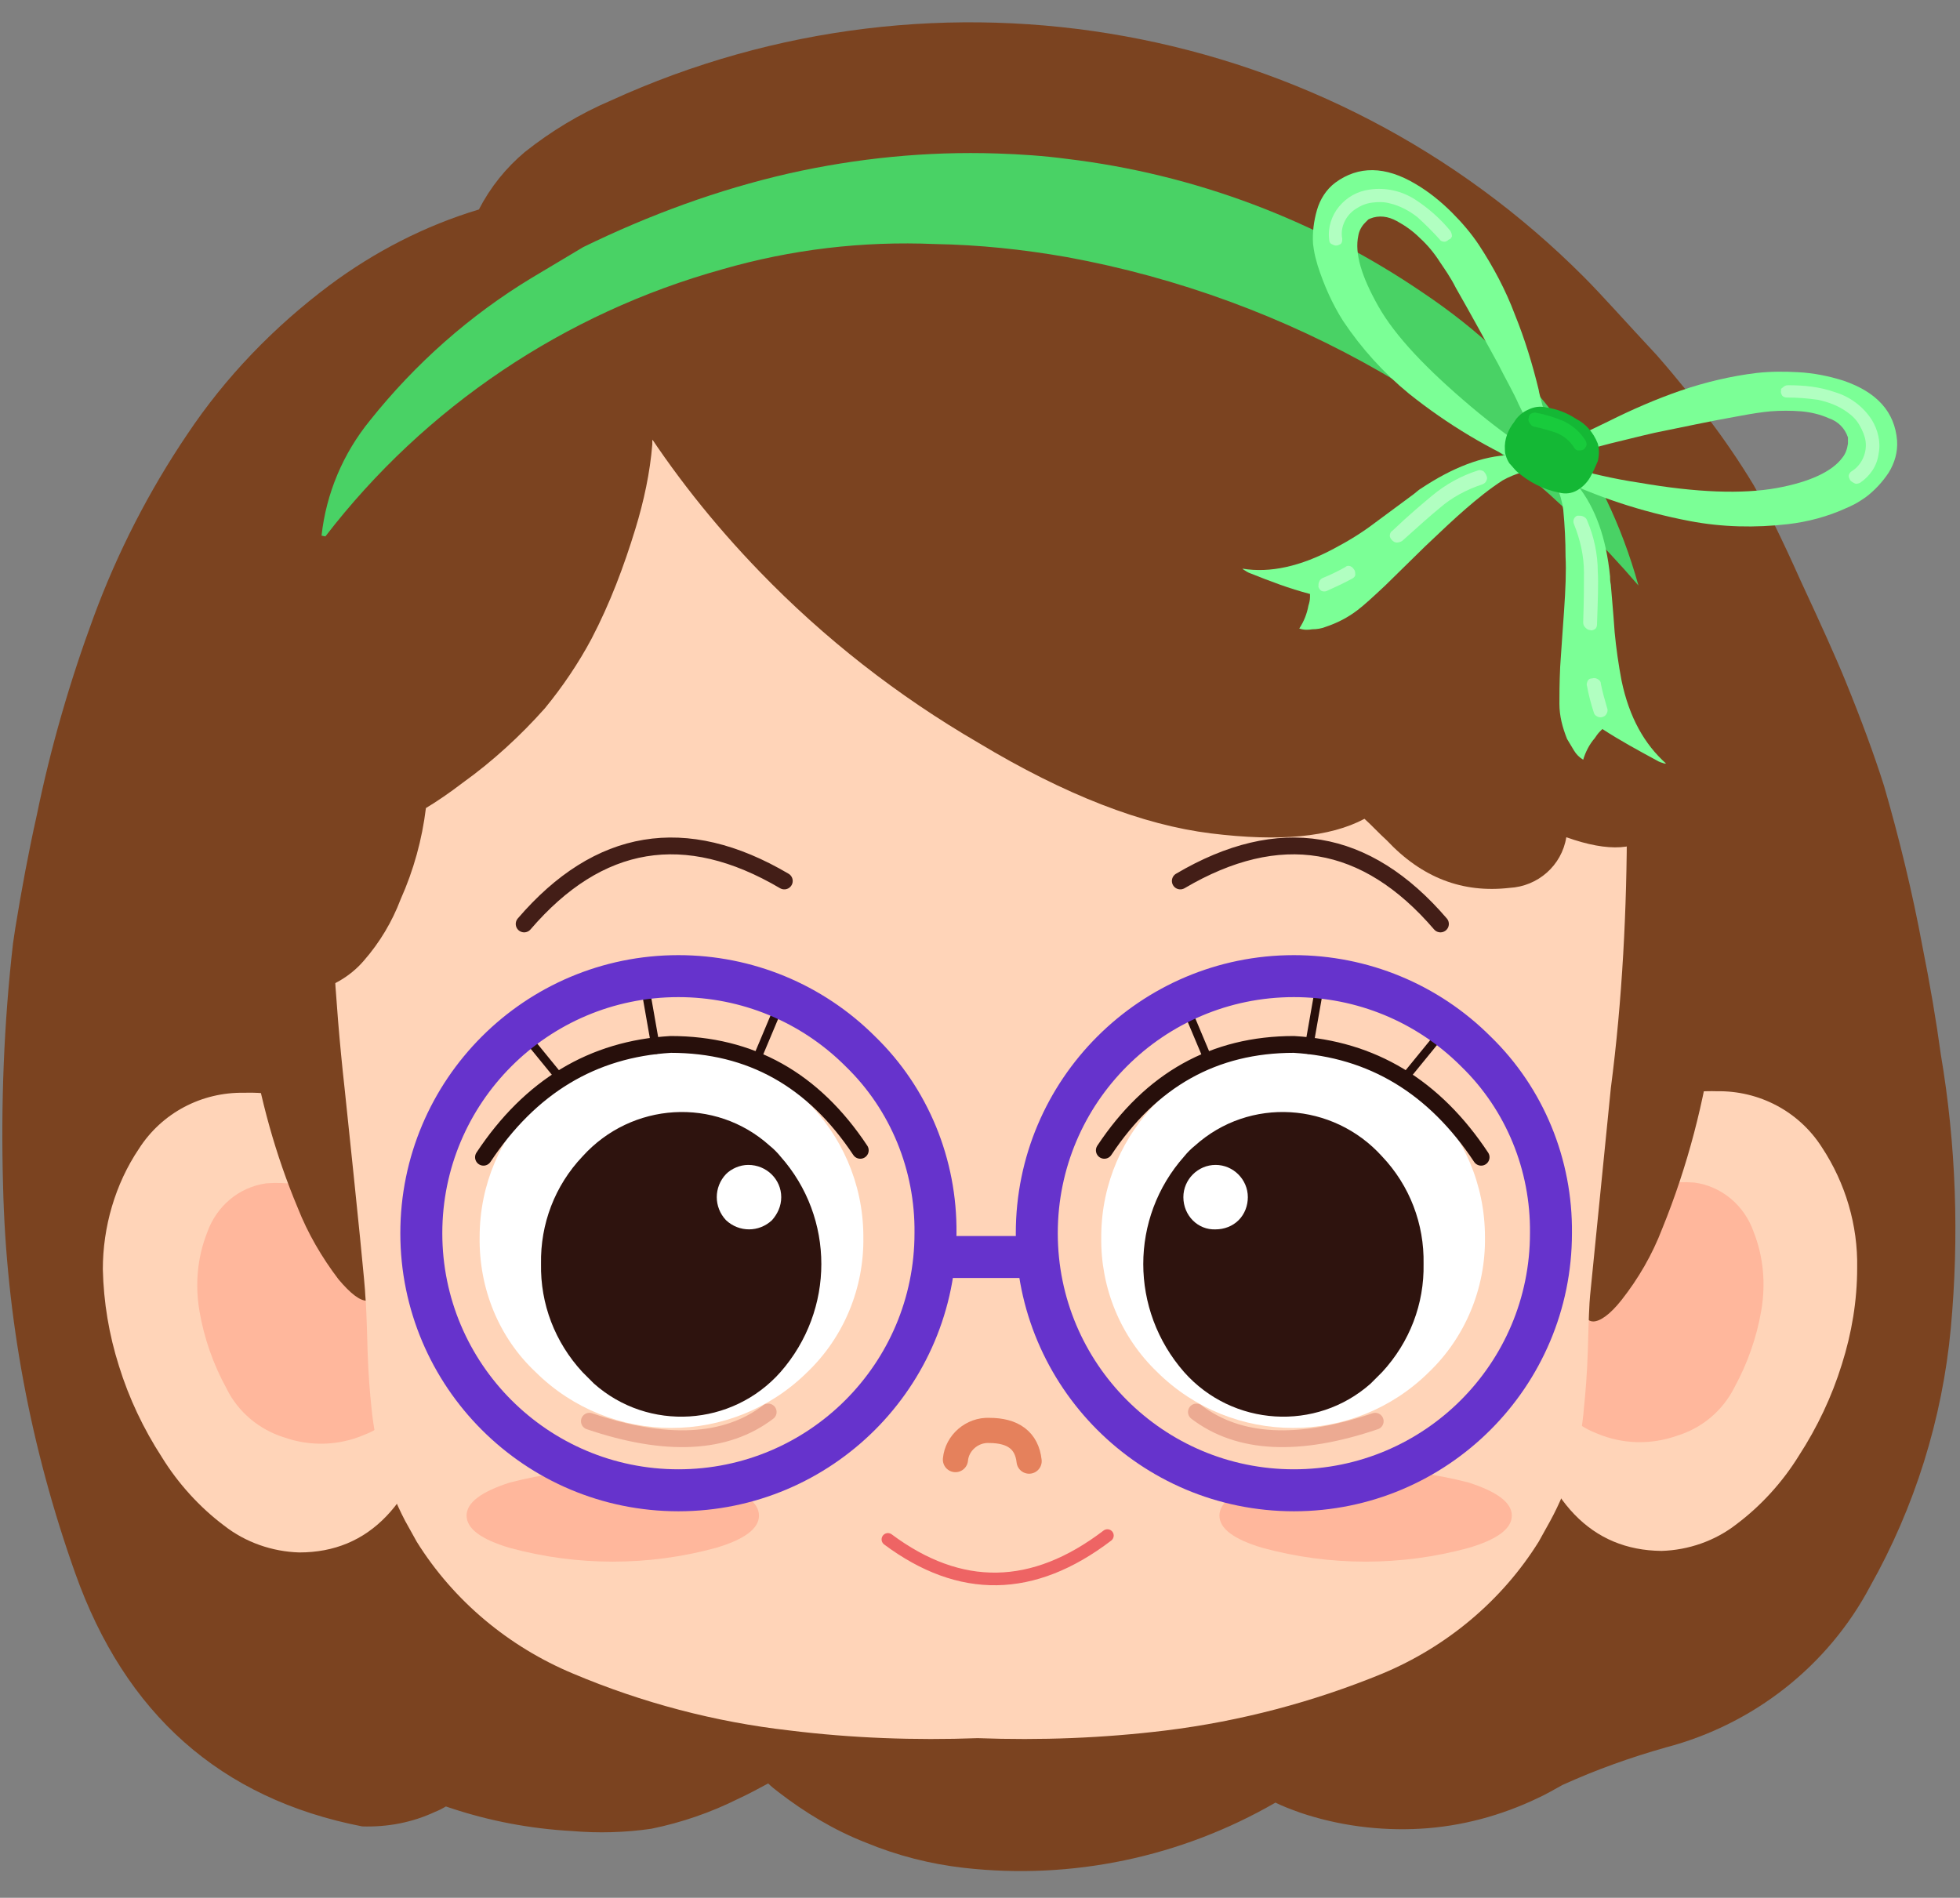 <?xml version="1.0" encoding="utf-8"?>
<!-- Generator: Adobe Illustrator 25.2.0, SVG Export Plug-In . SVG Version: 6.00 Build 0)  -->
<svg version="1.1" id="레이어_2_1_" xmlns="http://www.w3.org/2000/svg" xmlns:xlink="http://www.w3.org/1999/xlink" x="0px"
	 y="0px" width="255.4px" height="247.3px" viewBox="0 0 255.4 247.3" style="enable-background:new 0 0 255.4 247.3;"
	 xml:space="preserve">
<rect x="0" y="0" width="255.4" height="247.3" fill="#808080" stroke="none"/>
<path style="fill:#7B4320;" d="M206.4,36.1C173.1,2.7,122.5-6.5,79.6,13.1c-4,1.7-7.8,4-11.2,6.7c-2.5,2.1-4.5,4.6-6,7.5
	c-7,2.1-13.6,5.5-19.5,9.9c-7.2,5.4-13.5,11.9-18.5,19.4c-5,7.4-9.1,15.4-12.2,23.8c-3.1,8.4-5.6,17-7.4,25.8
	c-1.1,4.9-2,9.8-2.8,14.7c-0.1,0.6-0.2,1.3-0.3,2c-1.2,10.5-1.6,21-1.3,31.6c0.4,17.2,3.6,34.2,9.4,50.5c6.5,18.3,18.9,29.4,37.4,33
	c3.3,0.1,6.5-0.5,9.5-1.9c0.5-0.2,0.9-0.4,1.4-0.7l0.6,0.2c5.1,1.7,10.4,2.7,15.8,3c3.5,0.3,7,0.2,10.4-0.3
	c3.9-0.8,7.7-2.1,11.3-3.9c1.3-0.6,2.6-1.3,3.9-2c0.4,0.4,0.9,0.8,1.3,1.1c3.5,2.7,7.3,5,11.4,6.6c4.1,1.7,8.4,2.8,12.8,3.3
	c14.1,1.6,28.3-1.4,40.6-8.5c1,0.5,2.1,0.9,3.2,1.3c5,1.7,10.4,2.4,15.7,2.1c5.3-0.3,10.5-1.7,15.3-4c1.1-0.5,2.1-1.1,3.2-1.7
	c4.4-2,8.9-3.6,13.5-4.9c11.4-3,21.1-10.6,26.6-21c5.8-10.3,9.4-21.8,10.5-33.6c1.1-11.9,0.7-23.9-1.3-35.7
	c-0.6-4.4-1.4-9.1-2.4-14.1c-1.3-7-3-14-5-20.9c-1.3-4.1-3-8.7-5-13.6c-1.3-3.2-3.3-7.6-5.9-13.2c-2.5-5.6-4.5-9.6-6.1-12.4
	c-1.8-3-3.8-5.9-5.9-8.7c-1.7-2.2-3.9-5-6.7-8.2C211.7,41.8,208.7,38.4,206.4,36.1z"/>
<path style="fill:#FFD4B8;" d="M237.4,149.5c-3-4.7-8.2-7.4-13.7-7.3c-6.4-0.2-12.6,2.3-17,7c-3.8,4.1-7.2,10.5-10.2,19.2
	c0,0.4,0,0.7,0,1.1c0.2,4.7,0.9,9.3,1.9,13.8c3,12.5,9,18.7,18.1,18.8c3.5-0.1,7-1.3,9.8-3.5c3.2-2.4,6-5.5,8.1-8.9
	c2.4-3.7,4.3-7.7,5.6-11.9c1.3-4.1,2-8.3,2-12.6C242.1,159.7,240.5,154.2,237.4,149.5z"/>
<path style="fill:#FFB79C;" d="M204.5,161.1c-0.4,0.5-0.9,0.9-1.4,1.3c-2.4,1.5-3.8,4.3-3.6,7.1c0.1,3.4,0.7,6.8,1.8,10.1
	c1.1,3.3,3.6,6,6.8,7.2c3.3,1.4,7,1.5,10.4,0.3c3.3-1,6-3.3,7.5-6.3c1.7-3.1,2.9-6.5,3.5-10c0.6-3.5,0.3-7-1-10.3
	c-1.2-3.4-4.1-5.9-7.7-6.4c-2.7-0.2-5.5,0.2-8,1.2C209.6,156.5,206.8,158.5,204.5,161.1z"/>
<path style="fill:#7B4320;" d="M205.5,134.8c-0.5,6.8-0.7,12.7-0.7,17.4c0,7,0.1,11.8,0.4,14.3c0.4,3.8,1.2,5.7,2.4,5.7
	c0.9,0,2.2-0.9,3.7-2.8c2.2-2.8,4-5.9,5.3-9.3c3.3-8.1,5.5-16.6,6.7-25.3c3.7-37.1,0.6-49.1-9.4-36.1
	C204.9,95.5,202.1,107.5,205.5,134.8z"/>
<path style="fill:#FFD4B8;" d="M18.1,149.7c3-4.7,8.2-7.4,13.7-7.3c6.4-0.2,12.6,2.3,17,7c3.8,4.1,7.2,10.5,10.2,19.2
	c0,0.4,0,0.8,0,1.1c-0.2,4.7-0.9,9.3-1.9,13.8c-3,12.5-9,18.8-18.1,18.8c-3.5-0.1-7-1.3-9.8-3.5c-3.2-2.4-6-5.5-8.1-8.9
	c-2.4-3.7-4.3-7.7-5.6-11.9c-1.3-4.1-2-8.3-2.1-12.6C13.4,159.9,15,154.3,18.1,149.7z"/>
<path style="fill:#FFB79C;" d="M51,161.3c0.4,0.5,0.9,0.9,1.4,1.3c2.4,1.5,3.8,4.3,3.6,7.1c-0.1,3.4-0.7,6.8-1.8,10.1
	c-1.1,3.3-3.6,6-6.8,7.2c-3.3,1.4-7,1.5-10.4,0.3c-3.2-1-6-3.3-7.5-6.4c-1.7-3.1-2.9-6.5-3.5-10c-0.6-3.5-0.3-7,1-10.3
	c1.2-3.4,4.1-5.9,7.7-6.4c2.7-0.2,5.5,0.2,8,1.2C45.9,156.7,48.7,158.7,51,161.3z"/>
<path style="fill:#7B4320;" d="M50.6,149.5c0-3.9-0.2-8.4-0.5-13.7l-4.9-38.1l-12.5,38.1c1.2,7.4,3.2,14.7,6.1,21.6
	c1.3,3.3,3.1,6.4,5.3,9.3c1.6,1.9,2.8,2.8,3.7,2.8c1.2,0,2-1.9,2.4-5.7C50.5,161.3,50.6,156.5,50.6,149.5z"/>
<path style="fill:#FFD4B8;" d="M212,106.7c0-14.8-2.8-27.6-8.3-38.6c-20.4-14.6-45.1-23.6-74.1-27.2c-30.1,2.2-56.5,11.8-79.2,28.8
	c-5,10.5-7.5,22.8-7.5,36.9c0.1,11.8,0.7,23.5,2,35.2c1.8,17.1,2.7,26.1,2.7,27c0.1,1,0.2,3.4,0.3,7.3c0.1,3,0.3,5.4,0.5,7.3
	c0.5,5.2,2,10.2,4.4,14.8l1.5,2.7c4.8,7.7,12,13.7,20.4,17.2c9,3.8,18.5,6.3,28.2,7.4c8.1,1,16.3,1.3,24.5,1c8.2,0.3,16.3,0,24.5-1
	c9.7-1.2,19.2-3.7,28.2-7.4c8.4-3.5,15.6-9.5,20.4-17.2l1.5-2.7c2.5-4.6,4-9.6,4.4-14.8c0.2-1.9,0.4-4.3,0.5-7.3
	c0.1-3.9,0.2-6.4,0.3-7.3c0.1-0.9,1-9.9,2.7-27C211.4,130.3,212,118.5,212,106.7z"/>
<path style="fill:#7B4320;" d="M33.1,92.7c-0.7,3.2-1.2,6.5-1.4,9.9c-0.1,3.6,0,7.2,0.2,10.8l0.5,8c0.1,1.3,0.2,2.6,0.5,3.8
	c0.3,1.2,0.9,2.3,1.9,3.1c1.3,1,2.9,1.4,4.4,1.2c0.4,0,0.8-0.1,1.2-0.2c2.7-0.6,5.2-2,7-4.1c2.1-2.4,3.7-5.1,4.8-8
	c1.7-3.8,2.8-7.8,3.3-11.9c1.5-0.9,3.1-2,4.8-3.3c3.9-2.8,7.5-6.1,10.7-9.7c2.3-2.8,4.4-5.9,6.1-9.1c2.4-4.6,4.2-9.4,5.7-14.3
	c1.1-3.6,1.9-7.3,2.2-11c0-0.2,0-0.4,0-0.5c0.3-0.4,0.6-0.9,0.9-1.4l0.2-0.4c0.6-1,1-2,1.3-3.1c0.3-1.8,0-3.6-1-5.2
	c-0.9-1.6-2.4-2.7-4.2-3.2c-1.7-0.4-3.5-0.4-5.3-0.1c-4,0.7-7.9,1.9-11.6,3.7c-3.7,1.8-7.1,4-10.2,6.6c-4.2,3.4-8,7.4-11.1,11.8
	c-3.2,4.4-5.8,9.2-7.7,14.3C35,84.3,33.9,88.4,33.1,92.7z"/>
<path style="fill:#7B4320;" d="M183.4,42.1l-3.5-3.1c-1.5-1.3-3-2.5-4.6-3.6c-3.2-2.1-6.6-3.8-10.2-5c-2.5-0.9-6.2-2-11-3.3
	c-4.8-1.3-8.6-2.2-11.3-2.9c-3.8-0.9-7.6-1.5-11.4-2c-8.7-1-16.3-0.3-22.9,2c-1.1,0.4-2.5,0.9-4,1.6c-0.9,0.4-2.2,1-4,1.8
	c-3.1,1.4-5.3,2.5-6.5,3.1c-1.1,0.6-2.3,1.1-3.6,1.5L81,50.7c0.6,1.1,1.3,2.3,2,3.5c4.6,7.3,10,14.1,16,20.3
	c8.4,8.7,18,16.2,28.5,22.3c11.3,6.8,21.4,10.7,30.3,11.8c8.9,1.1,15.5,0.5,20-1.9c1,0.9,1.9,1.9,2.9,2.8c4.6,4.9,9.9,6.9,16,6.2
	c3.7-0.2,6.8-2.9,7.4-6.6c5.6,2,9.4,1.7,11.5-0.7c1.9-2.2,2.9-8.1,3-17.9c0-10.6-1.9-21.2-5.4-31.2
	C209.4,48.4,199.5,42.7,183.4,42.1z"/>
<path style="fill:#49D265;" d="M139,20.7c-3-0.4-6-0.6-9.1-0.7c-9.1-0.3-18.2,0.6-27.1,2.6C93.6,24.7,84.6,28,76,32.2l-6.7,4
	c-8.1,4.9-15.2,11.2-21.1,18.6c-3.5,4.3-5.7,9.5-6.3,15l0.5,0.1c13-16.9,31.2-29.1,51.7-34.8c9-2.6,18.3-3.7,27.7-3.3
	c5.8,0.1,11.5,0.7,17.2,1.7c29,5.3,55.3,20.4,74.5,42.8c-4.4-15.8-13.7-28.5-28-38.1C171.6,28.7,155.7,22.7,139,20.7z"/>
<path style="fill:#7BFF96;" d="M201.8,57c0.2-0.1,0-1.1-0.5-3c-0.5-1.9-0.8-3-0.8-3.2c-0.8-3.3-1.8-6.6-3.1-9.8
	c-1.2-3.2-2.8-6.2-4.7-9.1c-1-1.5-2.2-2.9-3.5-4.2c-1.4-1.4-3-2.7-4.7-3.7c-4-2.4-7.5-2.4-10.5-0.2c-1.2,0.9-2,2.2-2.4,3.6
	c-0.4,1.4-0.6,2.9-0.5,4.4l0.1,0.7c0.1,0.7,0.3,1.4,0.5,2.1c0.8,2.5,1.9,5,3.3,7.2c2.4,3.6,5.3,6.8,8.6,9.5c5,4,10.5,7.3,16.4,9.8
	l-0.2-2c-2.8-1.9-5.5-3.9-8.1-6.1c-5.8-4.9-9.9-9.2-12.1-13.1s-3.1-6.9-2.6-9.2c0.1-0.6,0.4-1.2,0.9-1.7c0.1-0.1,0.3-0.3,0.4-0.4
	l0.2-0.1c1.2-0.5,2.4-0.3,3.5,0.3c1.1,0.6,2.1,1.3,3,2.2c1,0.9,1.9,2,2.6,3.1c0.6,0.9,1.4,2,2.1,3.4c2,3.5,3.8,6.8,5.5,9.9
	c1,2,2,3.7,2.7,5.3c1.6,3.2,2.3,4.8,2.2,4.9L201.8,57z"/>
<path style="fill:#7BFF96;" d="M201.4,61.1l-0.4-1.1c-0.4-0.2-0.7-0.3-1.1-0.4c-1-0.2-2.1-0.3-3.1-0.3c-3.6,0.1-7.5,1.6-11.7,4.4
	c-0.2,0.1-0.5,0.4-0.9,0.7l-5,3.7c-1.7,1.3-3.5,2.4-5.4,3.4c-4.3,2.3-8.3,3.2-11.9,2.6l0.1,0.1c0.3,0.2,0.6,0.4,0.9,0.5
	c2.5,1,5.1,2,7.8,2.7v0.4c0,0.4-0.1,0.8-0.2,1.1c-0.2,1.1-0.6,2.1-1.2,3c0.6,0.2,1.1,0.2,1.7,0.1c0.6,0,1.2-0.1,1.7-0.3
	c1.5-0.5,2.9-1.2,4.2-2.2c0.8-0.6,2-1.7,3.6-3.2l5.2-5.1c2.1-2,3.8-3.6,5.3-4.9c1.5-1.3,3.1-2.6,4.8-3.7
	C197.4,61.7,199.4,61.1,201.4,61.1z"/>
<path style="fill:#B1FFC1;" d="M193.3,61.4c-0.2-0.1-0.5-0.2-0.7-0.1c-2.2,0.7-4.2,1.8-6,3.3c-1.2,1-3,2.5-5.2,4.6
	c-0.2,0.1-0.3,0.4-0.3,0.6c0,0.2,0.1,0.4,0.3,0.6c0.2,0.2,0.4,0.3,0.6,0.3c0.3,0,0.5-0.1,0.7-0.2c2.1-1.9,3.8-3.4,4.9-4.3
	c1.6-1.4,3.5-2.4,5.6-3.1c0.2-0.1,0.4-0.2,0.5-0.5c0.1-0.2,0.1-0.4,0-0.6C193.6,61.7,193.4,61.5,193.3,61.4z"/>
<path style="fill:#B1FFC1;" d="M176,73.8c-0.2-0.1-0.5-0.1-0.7,0.1c-0.9,0.5-1.9,1-2.9,1.4c-0.2,0.1-0.4,0.2-0.5,0.5
	c-0.1,0.2-0.1,0.4-0.1,0.7c0.1,0.2,0.2,0.4,0.4,0.5c0.2,0.1,0.5,0.1,0.7,0c1.1-0.5,2.2-1,3.3-1.6c0.2-0.1,0.4-0.3,0.4-0.5
	c0-0.2,0-0.4-0.1-0.6C176.3,74,176.2,73.9,176,73.8z"/>
<path style="fill:#B1FFC1;" d="M189.2,30.8c0-0.3-0.1-0.5-0.2-0.7c-1.3-1.6-2.9-3-4.6-4.1c-1.7-1.1-3.8-1.6-5.9-1.3
	c-1.6,0.2-3,1-4,2.2c-1,1.2-1.5,2.8-1.3,4.3c0,0.3,0.1,0.5,0.3,0.6c0.2,0.1,0.4,0.2,0.6,0.2c0.2,0,0.4-0.1,0.6-0.2
	c0.2-0.2,0.2-0.4,0.2-0.7c-0.3-1.5,0.5-3.1,1.8-3.9c0.6-0.4,1.3-0.7,2.1-0.8c0.8-0.1,1.6-0.1,2.3,0.1c1.3,0.3,2.6,1,3.6,1.8
	c1,0.9,2,1.9,2.9,2.9c0.1,0.2,0.4,0.3,0.6,0.3c0.2,0,0.4-0.1,0.6-0.3C189,31.2,189.1,31,189.2,30.8z"/>
<path style="fill:#7BFF96;" d="M204.1,57.9c0-0.2,0.9-0.7,2.6-1.6l2.9-1.4c3-1.5,6.2-2.9,9.4-4c3.2-1.1,6.6-1.9,9.9-2.3
	c1.8-0.2,3.6-0.2,5.4-0.1c2,0.1,4,0.5,5.9,1.1c4.4,1.5,6.7,4.1,7,7.8c0.1,1.5-0.3,2.9-1.1,4.2c-0.8,1.2-1.8,2.3-3,3.2l-0.6,0.4
	c-0.6,0.4-1.2,0.7-1.9,1c-2.4,1.1-5,1.8-7.6,2.1c-4.3,0.5-8.6,0.4-12.8-0.4c-6.3-1.2-12.4-3.2-18.2-6.1l1.7-1.1
	c3.2,0.9,6.5,1.7,9.9,2.2c7.5,1.3,13.4,1.5,17.9,0.7c4.4-0.8,7.3-2.2,8.6-4c0.4-0.5,0.6-1.1,0.7-1.8c0-0.2,0-0.4,0-0.5V57
	c-0.4-1.2-1.3-2.1-2.5-2.5c-1.1-0.5-2.4-0.8-3.6-0.9c-1.3-0.1-2.7-0.1-4,0c-1.1,0.1-2.4,0.3-4,0.6c-4,0.7-7.6,1.5-11.1,2.2
	c-2.2,0.5-4.1,1-5.8,1.4c-3.5,0.9-5.2,1.4-5.1,1.6L204.1,57.9z"/>
<path style="fill:#7BFF96;" d="M201.3,60.9l1.1-0.4c0.3,0.2,0.7,0.4,1,0.6c0.8,0.6,1.6,1.4,2.2,2.2c2.3,2.9,3.7,6.8,4.2,11.8
	c0,0.3,0,0.6,0.1,1.1c0.1,1.3,0.3,3.3,0.5,6.2c0.2,2.1,0.5,4.2,0.9,6.3c1,4.8,3,8.3,5.8,10.8h-0.2c-0.3-0.1-0.7-0.2-1-0.4
	c-2.4-1.3-4.8-2.6-7.1-4.1l-0.3,0.3c-0.3,0.3-0.5,0.6-0.7,0.9c-0.7,0.8-1.2,1.8-1.5,2.8c-0.5-0.3-0.9-0.7-1.2-1.2
	c-0.3-0.5-0.6-1-0.9-1.5c-0.6-1.5-1-3-1-4.6c0-1,0-2.6,0.1-4.8c0.2-3.2,0.4-5.6,0.5-7.2c0.2-2.9,0.3-5.3,0.2-7.2c0-2-0.1-4-0.3-6.1
	C203.4,64.3,202.6,62.4,201.3,60.9z"/>
<path style="fill:#B1FFC1;" d="M206.3,67.3c0.2,0.1,0.4,0.2,0.5,0.5c0.9,2.1,1.4,4.4,1.4,6.7c0.1,1.5,0,3.9-0.1,6.9
	c0,0.2-0.1,0.5-0.3,0.6c-0.2,0.1-0.4,0.2-0.6,0.1c-0.2,0-0.4-0.1-0.6-0.3c-0.2-0.2-0.3-0.4-0.3-0.7c0.1-2.9,0.1-5,0.1-6.5
	c0-2.2-0.5-4.3-1.3-6.3c-0.1-0.2-0.1-0.5,0-0.7c0.1-0.2,0.3-0.4,0.5-0.4C205.9,67.2,206.1,67.2,206.3,67.3z"/>
<path style="fill:#B1FFC1;" d="M208.2,88.5c0.2,0.1,0.4,0.3,0.4,0.6c0.2,1,0.5,2.1,0.8,3.1c0.1,0.2,0.1,0.5,0,0.7
	c-0.1,0.2-0.2,0.4-0.5,0.5c-0.2,0.1-0.5,0.1-0.7,0c-0.2-0.1-0.4-0.2-0.5-0.5c-0.4-1.2-0.7-2.4-0.9-3.5c-0.1-0.2,0-0.5,0.1-0.7
	c0.1-0.2,0.3-0.3,0.6-0.3C207.8,88.3,208,88.4,208.2,88.5z"/>
<path style="fill:#B1FFC1;" d="M232.3,50.5c0.2-0.2,0.4-0.3,0.7-0.3c2.1,0,4.1,0.2,6.1,0.9c2,0.6,3.7,1.9,4.8,3.6
	c0.8,1.3,1.2,2.9,0.9,4.4c-0.2,1.6-1.1,2.9-2.4,3.8c-0.2,0.1-0.5,0.2-0.7,0.1c-0.2-0.1-0.4-0.2-0.6-0.4c-0.1-0.2-0.2-0.4-0.2-0.6
	c0-0.2,0.2-0.5,0.4-0.6c1.3-0.8,2-2.4,1.8-3.9c-0.1-0.7-0.4-1.4-0.8-2.1c-0.4-0.7-0.9-1.2-1.6-1.7c-1.1-0.8-2.4-1.3-3.8-1.6
	c-1.4-0.2-2.7-0.3-4.1-0.3c-0.2,0-0.5-0.1-0.6-0.3c-0.1-0.2-0.2-0.4-0.1-0.6C232,50.8,232.1,50.6,232.3,50.5z"/>
<path style="fill:#14B835;" d="M205.4,54.6c-1.2-0.8-2.5-1.3-3.9-1.5c-0.8-0.2-1.6-0.1-2.4,0.3c-0.7,0.3-1.4,0.9-1.8,1.6
	c-0.8,1-1.3,2.3-1.2,3.6c0,0.2,0,0.4,0.1,0.7c0.1,0.4,0.3,0.8,0.5,1.1c0.3,0.3,0.6,0.7,0.9,1c1.6,1.4,3.5,2.4,5.6,2.8
	c0.8,0.2,1.6,0.1,2.3-0.3c0.7-0.4,1.3-1,1.7-1.7c0.4-0.7,0.7-1.4,1-2.1c0.2-0.8,0.2-1.6,0-2.3C207.6,56.3,206.6,55.2,205.4,54.6z"/>
<path style="fill:#18CB3C;" d="M199.9,55.6c1,0.2,2,0.5,2.9,0.8c1,0.4,1.8,1.1,2.3,1.9c0.1,0.2,0.3,0.4,0.6,0.4c0.2,0,0.4,0,0.6-0.1
	c0.2-0.1,0.3-0.3,0.4-0.5c0.1-0.2,0-0.5-0.1-0.7c-0.7-1.1-1.6-1.9-2.8-2.5c-1.2-0.5-2.4-0.9-3.6-1.1c-0.2-0.1-0.5,0-0.7,0.1
	c-0.2,0.1-0.3,0.3-0.3,0.6c-0.1,0.2,0,0.4,0.1,0.6C199.5,55.4,199.7,55.6,199.9,55.6z"/>
<path style="fill:none;stroke:#EE6464;stroke-width:1.645;stroke-linecap:round;stroke-linejoin:round;" d="M115.7,200.6
	c9.4,7,18.9,6.9,28.6-0.5"/>
<path style="fill:none;stroke:#E5815C;stroke-width:3.28;stroke-linecap:round;stroke-linejoin:round;" d="M124.5,190.2
	c0.2-2.2,2.2-3.9,4.4-3.8c3.1,0,4.9,1.3,5.2,4"/>
<path style="fill:#FFB79C;" d="M197,197.5c0-1.7-1.9-3.1-5.6-4.3c-8.8-2.3-18.1-2.3-26.9,0c-3.7,1.2-5.6,2.6-5.6,4.3
	s1.9,3.1,5.6,4.2c8.8,2.4,18.1,2.4,26.9,0C195.1,200.6,197,199.2,197,197.5z"/>
<path style="fill:#FFB79C;" d="M98.9,197.5c0-1.7-1.9-3.1-5.6-4.3c-8.8-2.3-18.1-2.3-26.9,0c-3.7,1.2-5.6,2.6-5.6,4.3
	c0,1.7,1.9,3.1,5.6,4.2c8.8,2.4,18.1,2.4,26.9,0C97,200.6,98.9,199.2,98.9,197.5z"/>
<path style="fill:#FFFFFF;" d="M193.5,161.2c0-13.8-11.2-24.9-25-24.9c0,0,0,0,0,0c-13.7-0.1-24.9,11-25,24.7c0,0.1,0,0.1,0,0.2
	c-0.1,6.6,2.5,13,7.3,17.6c9.8,9.7,25.6,9.7,35.4,0C190.9,174.3,193.6,167.9,193.5,161.2z"/>
<path style="fill:#FFFFFF;" d="M62.5,161.2c0-13.8,11.2-24.9,25-24.9c0,0,0,0,0,0c13.7-0.1,24.9,11,25,24.7c0,0.1,0,0.1,0,0.2
	c0.1,6.6-2.5,13-7.3,17.6c-9.8,9.7-25.6,9.7-35.4,0C65,174.3,62.4,167.9,62.5,161.2z"/>
<path style="fill:#2E130E;" d="M185.5,164.7c0.1-5.2-1.8-10.2-5.4-14c-6.4-7.1-17.3-7.8-24.4-1.4c-0.5,0.4-1,0.9-1.4,1.4
	c-7.1,8-7.1,20,0,28.1c6.3,7.1,17.2,7.8,24.3,1.5c0.5-0.5,1-1,1.5-1.5C183.7,174.9,185.6,169.9,185.5,164.7z"/>
<path style="fill:#FFFFFF;" d="M154.2,156c0-2.3,1.9-4.2,4.2-4.2c2.3,0,4.2,1.9,4.2,4.2c0,1.1-0.4,2.2-1.2,3c-0.8,0.8-1.9,1.2-3,1.2
	C156.1,160.3,154.2,158.4,154.2,156C154.2,156.1,154.2,156.1,154.2,156L154.2,156z"/>
<path style="fill:#2E130E;" d="M70.5,164.7c-0.1-5.2,1.8-10.2,5.4-14c6.4-7.1,17.3-7.8,24.4-1.4c0.5,0.4,1,0.9,1.4,1.4
	c7.1,8,7.1,20,0,28.1c-6.3,7.1-17.2,7.8-24.3,1.5c-0.5-0.5-1-1-1.5-1.5C72.3,174.9,70.4,169.9,70.5,164.7z"/>
<path style="fill:#FFFFFF;" d="M101.8,156c0-2.3-1.9-4.2-4.3-4.2c-1.1,0-2.2,0.5-2.9,1.2c-1.6,1.7-1.6,4.3,0,6c1.7,1.6,4.3,1.6,6,0
	C101.3,158.2,101.8,157.2,101.8,156z"/>
<path style="fill:none;stroke:#ECAA92;stroke-width:2.19;stroke-linecap:round;stroke-linejoin:round;" d="M179.2,185.2
	c-10,3.4-17.8,3-23.3-1.2"/>
<path style="fill:none;stroke:#270F0B;stroke-width:2.19;stroke-linecap:round;stroke-linejoin:round;" d="M143.9,149.9
	c6.1-9.2,14.3-13.8,24.7-13.8c10.2,0.6,18.3,5.5,24.4,14.7"/>
<path style="fill:none;stroke:#270F0B;stroke-width:1.09;stroke-linecap:round;stroke-linejoin:round;" d="M187.1,135.5l-4,4.9"/>
<path style="fill:none;stroke:#270F0B;stroke-width:1.09;stroke-linecap:round;stroke-linejoin:round;" d="M171.8,129.4l-1.3,7.4"
	/>
<path style="fill:none;stroke:#270F0B;stroke-width:1.09;stroke-linecap:round;stroke-linejoin:round;" d="M154.7,131.6l2.9,6.9"
	/>
<path style="fill:none;stroke:#431E17;stroke-width:2.19;stroke-linecap:round;stroke-linejoin:round;" d="M153.8,114.8
	c12.9-7.6,24.2-5.7,33.9,5.6"/>
<path style="fill:none;stroke:#ECAA92;stroke-width:2.19;stroke-linecap:round;stroke-linejoin:round;" d="M76.8,185.2
	c10,3.4,17.8,3,23.3-1.2"/>
<path style="fill:none;stroke:#270F0B;stroke-width:2.19;stroke-linecap:round;stroke-linejoin:round;" d="M112.1,149.9
	c-6.1-9.2-14.3-13.8-24.7-13.8c-10.2,0.6-18.3,5.5-24.4,14.7"/>
<path style="fill:none;stroke:#270F0B;stroke-width:1.09;stroke-linecap:round;stroke-linejoin:round;" d="M68.9,135.5l4,4.9"/>
<path style="fill:none;stroke:#270F0B;stroke-width:1.09;stroke-linecap:round;stroke-linejoin:round;" d="M84.2,129.4l1.3,7.4"/>
<path style="fill:none;stroke:#270F0B;stroke-width:1.09;stroke-linecap:round;stroke-linejoin:round;" d="M101.3,131.6l-2.9,6.9"
	/>
<path style="fill:none;stroke:#431E17;stroke-width:2.19;stroke-linecap:round;stroke-linejoin:round;" d="M102.2,114.8
	c-12.9-7.6-24.2-5.7-33.9,5.6"/>
<path style="fill:none;stroke:#6633CC;stroke-width:5.47;stroke-linecap:round;stroke-linejoin:round;" d="M121.9,160.7
	c0,18.5-15,33.5-33.5,33.5c-18.5,0-33.5-15-33.5-33.5c0-18.5,15-33.5,33.5-33.5c8.9,0,17.4,3.5,23.7,9.8
	C118.5,143.2,122,151.8,121.9,160.7z"/>
<path style="fill:none;stroke:#6633CC;stroke-width:5.47;stroke-linecap:round;stroke-linejoin:round;" d="M202.1,160.7
	c0,18.5-15,33.5-33.5,33.5c-18.5,0-33.5-15-33.5-33.5s15-33.5,33.5-33.5c8.9,0,17.4,3.5,23.7,9.8
	C198.7,143.2,202.2,151.8,202.1,160.7z"/>
<path style="fill:none;stroke:#6633CC;stroke-width:5.47;stroke-linecap:round;stroke-linejoin:round;" d="M123,163.8h9.9"/>
</svg>

